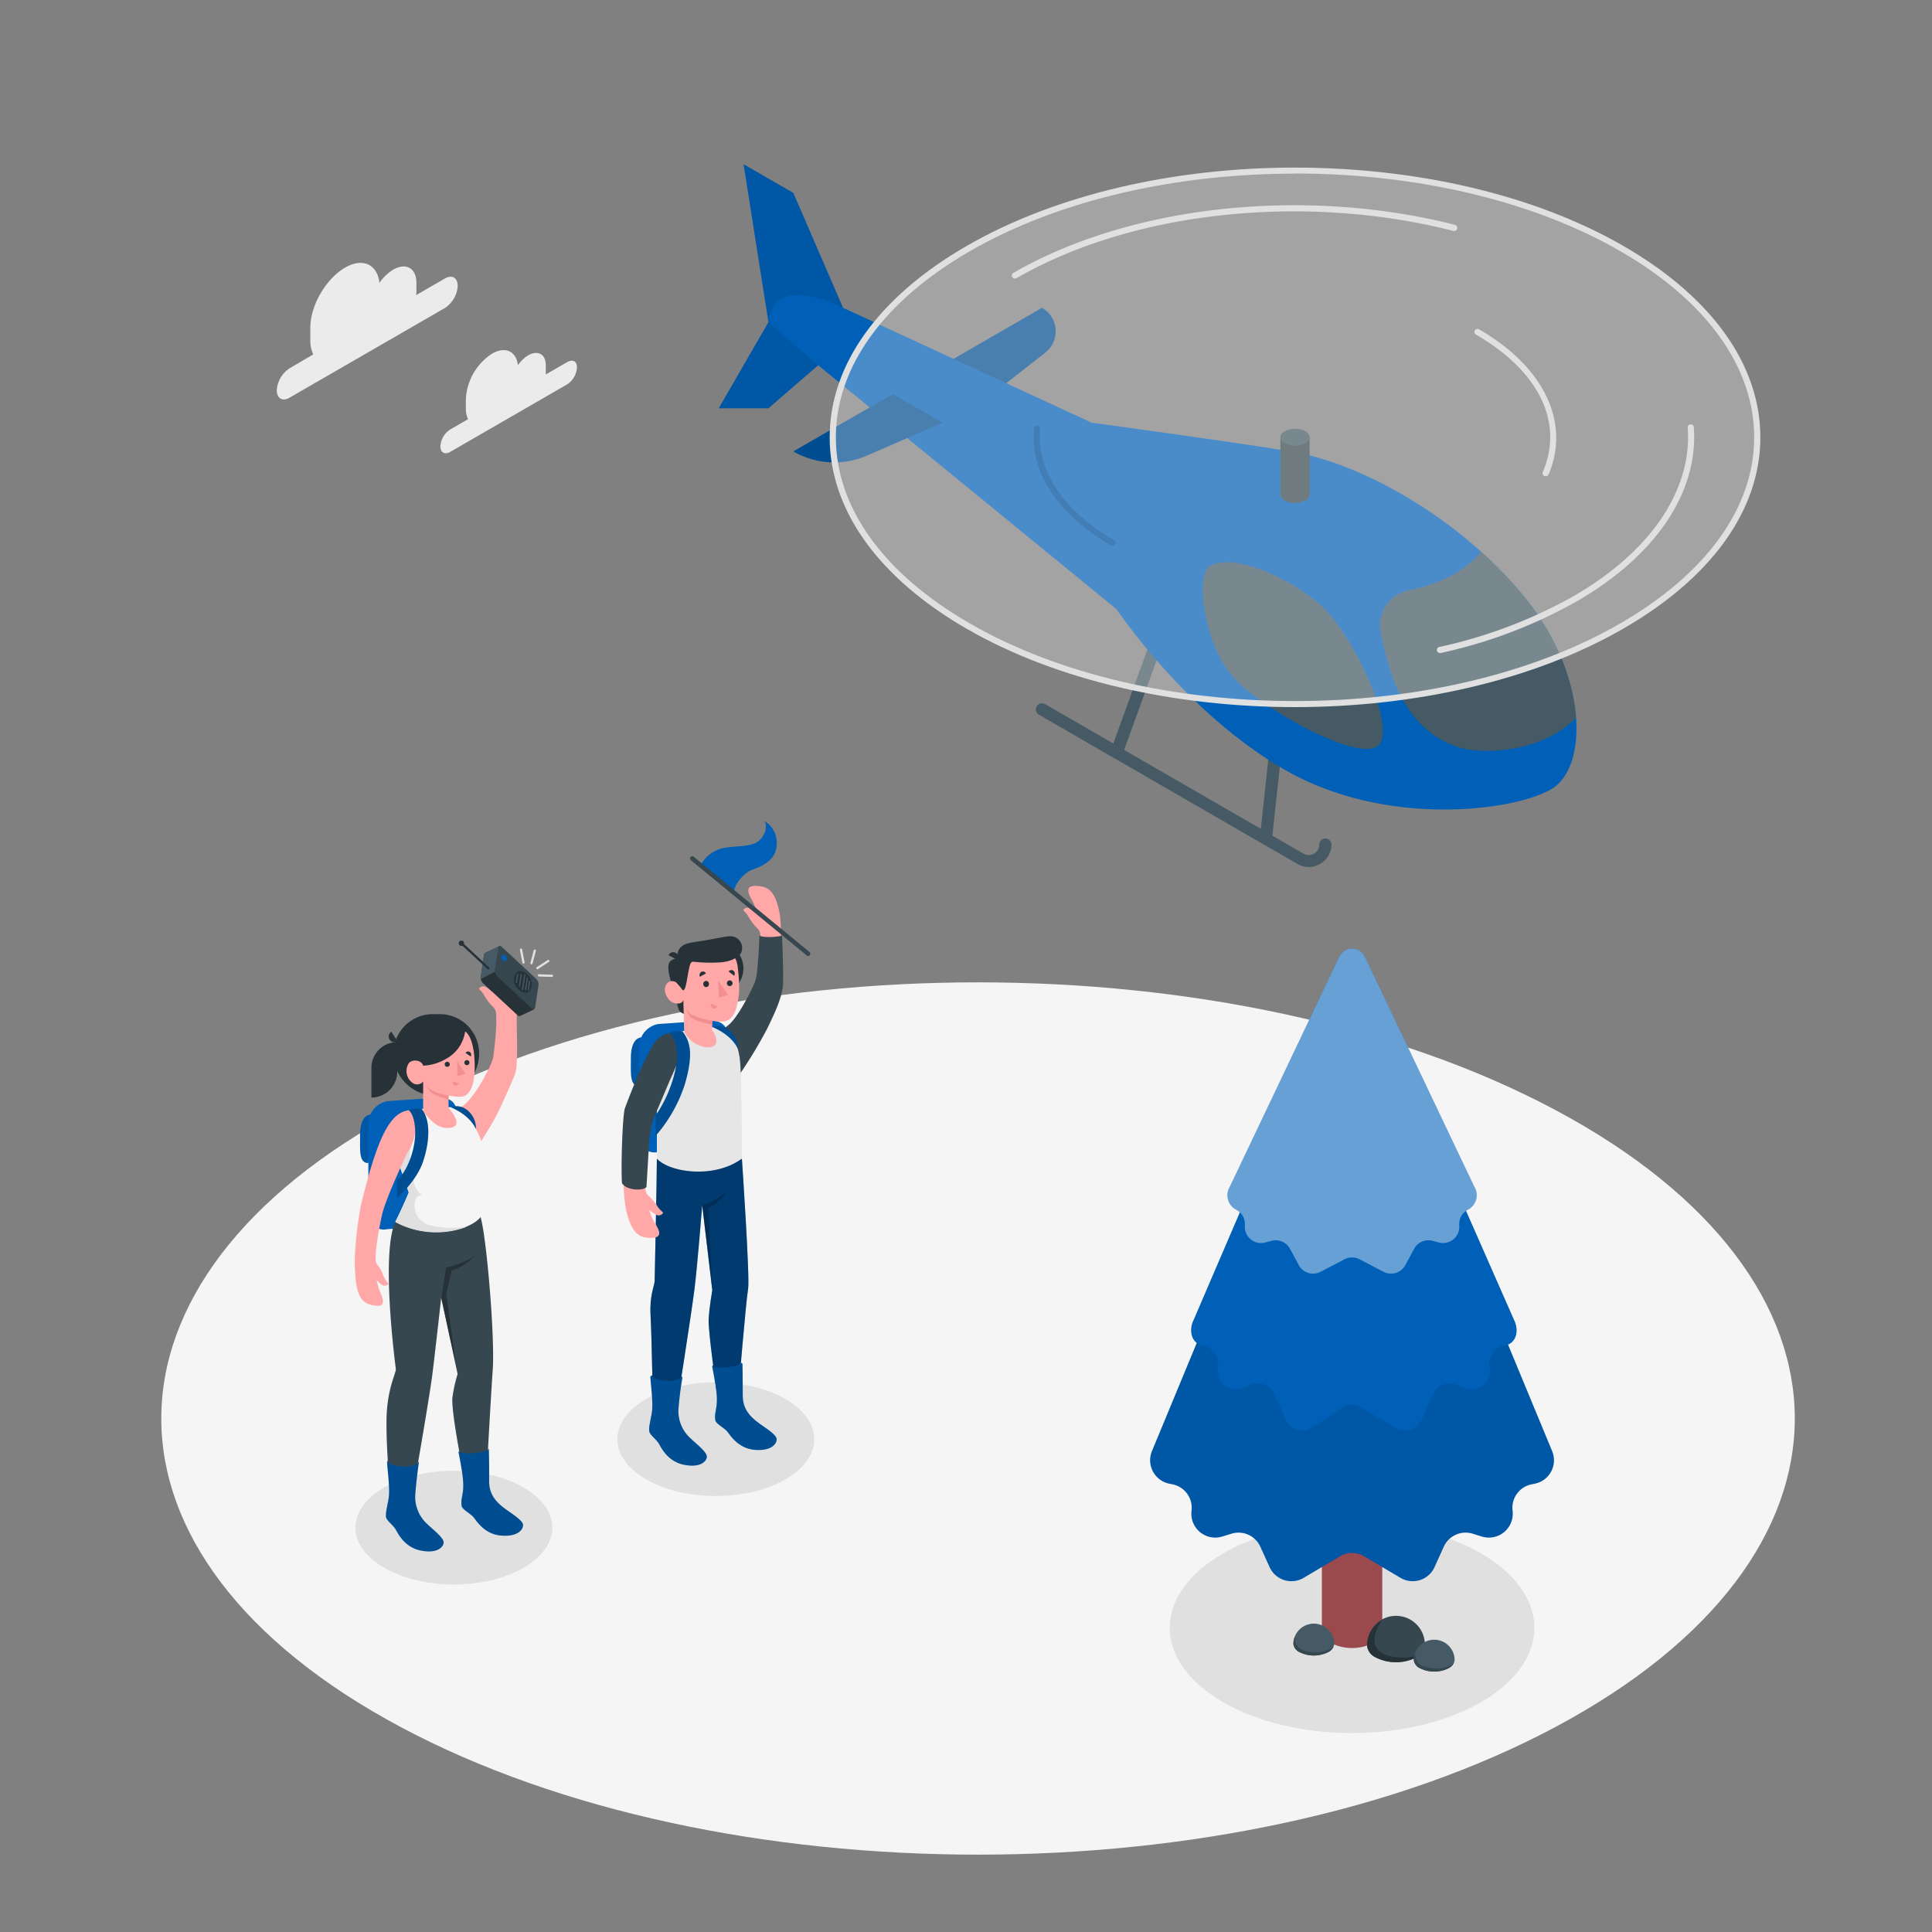 <svg xmlns="http://www.w3.org/2000/svg" viewBox="0 0 500 500"><rect x="0" y="0" width="500" height="500" fill="#808080" stroke="none"/><g id="freepik--Floor--inject-133"><path id="freepik--floor--inject-133" d="M103.65,446.93C186.19,491,320,491,402.57,446.93s82.55-115.56,0-159.64-216.38-44.08-298.92,0S21.1,402.85,103.65,446.93Z" style="fill:#f5f5f5"></path></g><g id="freepik--Shadows--inject-133"><ellipse id="freepik--Shadow--inject-133" cx="185.25" cy="372.46" rx="25.48" ry="14.71" style="fill:#e0e0e0"></ellipse><ellipse id="freepik--shadow--inject-133" cx="349.91" cy="421.27" rx="47.18" ry="27.24" style="fill:#e0e0e0"></ellipse><ellipse id="freepik--shadow--inject-133" cx="117.46" cy="395.35" rx="25.48" ry="14.71" style="fill:#e0e0e0"></ellipse></g><g id="freepik--Tree--inject-133"><g id="freepik--Pine--inject-133"><path d="M357.73,325.74V422a3.9,3.9,0,0,1-2.29,3.19,12.22,12.22,0,0,1-11.05,0A3.88,3.88,0,0,1,342.1,422V325.74Z" style="fill:#9a4a4d"></path><path d="M298.13,375.54l48.41-116.9h6.74l48.41,116.91a6.18,6.18,0,0,1-4.51,8.43l-.79.16a6.19,6.19,0,0,0-4.94,6.83h0a6.18,6.18,0,0,1-7.95,6.68l-2.39-.74a6.21,6.21,0,0,0-7.46,3.36l-2.4,5.31a6.2,6.2,0,0,1-8.79,2.77l-9.39-5.57a6.16,6.16,0,0,0-6.31,0l-9.39,5.57a6.2,6.2,0,0,1-8.79-2.77l-2.41-5.31a6.2,6.2,0,0,0-7.45-3.36l-2.4.74a6.18,6.18,0,0,1-7.95-6.68h0a6.19,6.19,0,0,0-4.93-6.83l-.8-.16A6.19,6.19,0,0,1,298.13,375.54Z" style="fill:#0060B7"></path><path d="M298.13,375.54l48.41-116.9h6.74l48.41,116.91a6.18,6.18,0,0,1-4.51,8.43l-.79.16a6.19,6.19,0,0,0-4.94,6.83h0a6.18,6.18,0,0,1-7.95,6.68l-2.39-.74a6.21,6.21,0,0,0-7.46,3.36l-2.4,5.31a6.2,6.2,0,0,1-8.79,2.77l-9.39-5.57a6.16,6.16,0,0,0-6.31,0l-9.39,5.57a6.2,6.2,0,0,1-8.79-2.77l-2.41-5.31a6.2,6.2,0,0,0-7.45-3.36l-2.4.74a6.18,6.18,0,0,1-7.95-6.68h0a6.19,6.19,0,0,0-4.93-6.83l-.8-.16A6.19,6.19,0,0,1,298.13,375.54Z" style="opacity:0.1"></path><path d="M308.93,341.55,346.54,254h6.74l38.55,87.58c1.39,2.82.6,6.17-2.5,6.68a4.68,4.68,0,0,0-3.89,5.16l.1.89a4.68,4.68,0,0,1-6.31,4.92l-2.39-.92a4.68,4.68,0,0,0-5.94,2.47l-3,6.66a4.68,4.68,0,0,1-6.66,2.12l-9-5.35a4.68,4.68,0,0,0-4.79,0l-8,5.35a4.68,4.68,0,0,1-6.67-2.11l-3-6.67a4.67,4.67,0,0,0-5.93-2.47l-2.4.92a4.68,4.68,0,0,1-6.31-4.92l.11-.89a4.68,4.68,0,0,0-3.89-5.16h0C308.33,347.72,307.54,344.36,308.93,341.55Z" style="fill:#0060B7"></path><path d="M318.3,307.1l28.27-59.43.22-.36a3.59,3.59,0,0,1,6.24,0l.23.37,28.27,59.42A4.22,4.22,0,0,1,380,313l-.21.12a4.22,4.22,0,0,0-2.14,4,4.21,4.21,0,0,1-5.27,4.44l-1.63-.44a4.22,4.22,0,0,0-4.79,2.09l-2.24,4.18a4.22,4.22,0,0,1-5.67,1.75l-6.19-3.24a4.2,4.2,0,0,0-3.9,0l-6.19,3.24a4.2,4.2,0,0,1-5.66-1.75l-2.25-4.18a4.22,4.22,0,0,0-4.78-2.09l-1.64.44a4.21,4.21,0,0,1-5.27-4.44h0a4.21,4.21,0,0,0-2.14-4l-.21-.12A4.21,4.21,0,0,1,318.3,307.1Z" style="fill:#0060B7"></path><path d="M318.3,307.1l28.27-59.43.22-.36a3.59,3.59,0,0,1,6.24,0l.23.37,28.27,59.42A4.22,4.22,0,0,1,380,313l-.21.12a4.22,4.22,0,0,0-2.14,4,4.21,4.21,0,0,1-5.27,4.44l-1.63-.44a4.22,4.22,0,0,0-4.79,2.09l-2.24,4.18a4.22,4.22,0,0,1-5.67,1.75l-6.19-3.24a4.2,4.2,0,0,0-3.9,0l-6.19,3.24a4.2,4.2,0,0,1-5.66-1.75l-2.25-4.18a4.22,4.22,0,0,0-4.78-2.09l-1.64.44a4.21,4.21,0,0,1-5.27-4.44h0a4.21,4.21,0,0,0-2.14-4l-.21-.12A4.21,4.21,0,0,1,318.3,307.1Z" style="fill:#fff;opacity:0.4"></path><path d="M353.82,425.65a7.47,7.47,0,0,1,14.94,0v.42a3.84,3.84,0,0,1-2.18,2.85,11.71,11.71,0,0,1-10.57,0,3.86,3.86,0,0,1-2.19-2.85v-.42Z" style="fill:#37474f"></path><path d="M356,428.92a3.86,3.86,0,0,1-2.19-2.85v-.42a7.47,7.47,0,0,1,3.89-6.34c0,.07-3.72,4.69-1,7.77,1.88,2.13,8.33,2.52,11.16.84a5.94,5.94,0,0,1-1.29,1A11.71,11.71,0,0,1,356,428.92Z" style="fill:#263238"></path><path d="M365.9,429.41a5.28,5.28,0,0,1,10.55,0v.3a2.71,2.71,0,0,1-1.54,2,8.26,8.26,0,0,1-7.47,0,2.73,2.73,0,0,1-1.54-2,1.13,1.13,0,0,1,0-.3Z" style="fill:#455a64"></path><path d="M367.44,431.72a2.73,2.73,0,0,1-1.54-2,1.13,1.13,0,0,1,0-.3,5.4,5.4,0,0,1,.35-1.75c-.13,2.26.95,3.64,4.28,4.06s5.51-1,5.8-1.5a3.1,3.1,0,0,1-1.42,1.5A8.26,8.26,0,0,1,367.44,431.72Z" style="fill:#37474f"></path><path d="M334.74,425.25a5.28,5.28,0,0,1,10.55,0,1.13,1.13,0,0,1,0,.3,2.71,2.71,0,0,1-1.54,2,8.3,8.3,0,0,1-7.46,0,2.72,2.72,0,0,1-1.55-2v-.3Z" style="fill:#455a64"></path><path d="M336.29,427.56a2.72,2.72,0,0,1-1.55-2v-.3a5.41,5.41,0,0,1,.36-1.75c-.13,2.26.94,3.64,4.27,4.06s5.52-1,5.8-1.5a3.1,3.1,0,0,1-1.42,1.5A8.3,8.3,0,0,1,336.29,427.56Z" style="fill:#37474f"></path></g></g><g id="freepik--Helicopter--inject-133"><path d="M243.93,94.52l25.74-14.86h0a7,7,0,0,1,.81,11.62L256.8,102Z" style="fill:#0060B7"></path><path d="M243.93,94.52l25.74-14.86h0a7,7,0,0,1,.81,11.62L256.8,102Z" style="opacity:0.2"></path><path d="M343,217a1.59,1.59,0,0,0-1.58,1.59,2.71,2.71,0,0,1-4.06,2.34l-8.07-4.66,2.16-20a1.58,1.58,0,0,0-3.15-.34l-2,18.57-35.37-20.42,9.77-27a1.58,1.58,0,1,0-3-1.08l-9.57,26.42-17.67-10.2a1.58,1.58,0,1,0-1.59,2.74l66.9,38.62a5.78,5.78,0,0,0,5.87,0,5.81,5.81,0,0,0,2.94-5.08A1.59,1.59,0,0,0,343,217Z" style="fill:#455a64"></path><path d="M218.18,79.66,205.31,49.93,192.44,42.5l6.43,40.88L186,105.67h12.87l12.87-11.15L289,157.7s17.86,26.85,43.72,41.65,58.81,10.63,68.69,4.93,9.54-30.06-7.28-50.3S352,119.75,334,116.82c-16.78-2.74-51.49-7.43-51.49-7.43Z" style="fill:#0060B7"></path><path d="M313,146.55c-3.62,2.26-1.5,19.9,5.95,28.45s32.57,22.35,37.69,18S350,164,342,156.81,319,142.83,313,146.55Z" style="fill:#455a64"></path><path d="M407.86,185.77c-.69-9.56-5-21.23-13.75-31.79a107.48,107.48,0,0,0-10.8-11.17c-2.74,3.42-8.24,7.79-18.82,10a9.15,9.15,0,0,0-7.18,10.6,71.54,71.54,0,0,0,3.8,13.63c4,9.76,10.72,15.21,18,16.76C385.2,195.11,399.33,194.48,407.86,185.77Z" style="fill:#455a64"></path><path d="M243.93,109.39l-19.57,8.51a21.19,21.19,0,0,1-19.05-1.08h0L231.05,102Z" style="fill:#0060B7"></path><path d="M243.93,109.39l-19.57,8.51a21.19,21.19,0,0,1-19.05-1.08h0L231.05,102Z" style="opacity:0.2"></path><path d="M338.93,113.16h-7.56V128h0a1.86,1.86,0,0,0,1.11,1.54,5.91,5.91,0,0,0,5.34,0,1.86,1.86,0,0,0,1.11-1.54h0Z" style="fill:#37474f"></path><path d="M332.48,114.7a5.91,5.91,0,0,0,5.34,0c1.48-.85,1.48-2.23,0-3.09a5.91,5.91,0,0,0-5.34,0C331,112.47,331,113.85,332.48,114.7Z" style="fill:#455a64"></path><ellipse cx="335.15" cy="113.16" rx="119.62" ry="69.06" style="fill:#f5f5f5;opacity:0.3"></ellipse><path d="M335.15,183c-30.78,0-61.55-6.76-85-20.29-22.85-13.2-35.43-30.78-35.43-49.53s12.58-36.32,35.43-49.52c46.86-27.05,123.1-27.05,170,0,22.85,13.19,35.43,30.77,35.43,49.52S443,149.49,420.13,162.68C396.71,176.2,365.92,183,335.15,183Zm0-138.07c-30.49,0-61,6.7-84.19,20.1-22.34,12.9-34.64,30-34.64,48.15s12.3,35.26,34.64,48.15c46.42,26.81,122,26.81,168.38,0,22.34-12.9,34.64-30,34.64-48.15S441.68,77.9,419.34,65C396.13,51.61,365.64,44.9,335.15,44.9Z" style="fill:#e0e0e0"></path><path d="M400,123.24a.81.81,0,0,1-.31-.06.79.79,0,0,1-.42-1c5.5-12.86-1-26.16-17.29-35.59a.79.79,0,0,1,.79-1.37c16.84,9.72,23.71,24.12,18,37.58A.8.8,0,0,1,400,123.24Z" style="fill:#e0e0e0"></path><g style="opacity:0.1"><path d="M287.88,141.24a.79.79,0,0,1-.39-.11c-13.72-7.92-21-18.93-19.87-30.22a.8.8,0,0,1,.87-.71.79.79,0,0,1,.71.86c-1,10.64,5.92,21.1,19.08,28.7a.79.79,0,0,1,.29,1.08A.81.81,0,0,1,287.88,141.24Z"></path></g><path d="M262.67,72.1a.79.79,0,0,1-.4-1.48c30.26-17.46,75.1-22.36,114.25-12.44a.78.78,0,0,1,.58,1,.79.79,0,0,1-1,.57C337.36,49.9,293,54.72,263.06,72A.7.7,0,0,1,262.67,72.1Z" style="fill:#e0e0e0"></path><path d="M372.66,169a.79.79,0,0,1-.18-1.56,124.47,124.47,0,0,0,34.76-13.16c19.94-11.52,30.71-27.41,29.54-43.6a.78.78,0,0,1,.73-.85.81.81,0,0,1,.85.74c1.22,16.82-9.84,33.25-30.33,45.08A125.83,125.83,0,0,1,372.83,169,.52.52,0,0,1,372.66,169Z" style="fill:#e0e0e0"></path><path d="M205.31,49.93,192.44,42.5l6.43,40.88c1.37-13.25,19.31-3.72,19.31-3.72Z" style="opacity:0.1"></path><polygon points="186 105.67 198.87 105.67 211.75 94.53 198.87 83.38 186 105.67" style="opacity:0.1"></polygon></g><g id="freepik--Clouds--inject-133"><g id="freepik--clouds--inject-133"><path d="M115.12,72.09l-7.41,4.28a8.18,8.18,0,0,0,.06-1V73.24c0-3.82-2.68-5.37-6-3.46a11.6,11.6,0,0,0-3.57,3.43c-.54-4.8-4.31-6.59-8.89-3.95-4.95,2.86-9,9.81-9,15.53V88a8.51,8.51,0,0,0,.76,3.72L75,95.28A7.36,7.36,0,0,0,71.63,101c0,2.11,1.49,3,3.32,1.91l40.17-23.19A7.33,7.33,0,0,0,118.45,74C118.45,71.89,117,71,115.12,72.09Z" style="fill:#ebebeb"></path><path d="M146.84,93.69l-5.59,3.22a6.12,6.12,0,0,0,0-.74V94.55c0-2.88-2-4-4.52-2.61a8.81,8.81,0,0,0-2.69,2.59c-.41-3.62-3.26-5-6.71-3a15,15,0,0,0-6.77,11.72v2.43a6.46,6.46,0,0,0,.57,2.8l-4.64,2.69a5.52,5.52,0,0,0-2.51,4.34c0,1.6,1.12,2.25,2.51,1.45l30.31-17.5a5.54,5.54,0,0,0,2.51-4.35C149.35,93.53,148.23,92.89,146.84,93.69Z" style="fill:#ebebeb"></path></g></g><g id="freepik--character-2--inject-133"><path d="M166.2,268.47c-1.54,0-2.93,1.39-2.93,5.4s-.32,7.21,2.14,7.21Z" style="fill:#0060B7"></path><path d="M166.2,268.47c-1.54,0-2.93,1.39-2.93,5.4s-.32,7.21,2.14,7.21Z" style="opacity:0.1"></path><path d="M170.29,298.15l13.1-.9a6.08,6.08,0,0,0,4.88-5.74V268.12c0-2.7-1.61-4.11-4.88-4l-13.1.9a6.07,6.07,0,0,0-4.88,5.74v23.39A4,4,0,0,0,170.29,298.15Z" style="fill:#0060B7"></path><g id="freepik--character-boy--inject-133"><circle cx="185.71" cy="250.62" r="6.69" style="fill:#263238"></circle><path d="M201.27,258.65c-.79,1.77-3.31,7.85-5.12,11s-3.48,5.78-5,8.12c-5.69-3-4.44-9-4.44-11.23,3.5-.6,8.12-10.09,8.59-11.2a11,11,0,0,0,.7-1.89c.16-.89,1.13-8.39.75-11.72a2.34,2.34,0,0,0-.81-1.53,14.69,14.69,0,0,1-2.4-3.24c-.64-1-1.27-1.29-1.13-1.53a1.32,1.32,0,0,1,1.76-.3,9.39,9.39,0,0,1,1.72,1.35,12.06,12.06,0,0,0-1.36-3.66c-1.47-2.62-1.31-4,2.47-3.42,2.37.39,4,2.17,4.88,7.7a48.57,48.57,0,0,1,.24,6c0,4.65.24,8.14,0,11.34A9.92,9.92,0,0,1,201.27,258.65Z" style="fill:#ffa8a7"></path><path d="M191.36,278.1a113,113,0,0,0,7.15-11.82c2.63-5.34,3.62-7.94,4.08-10.82.29-1.89-.2-13.28-.2-13.28s-3.66.73-5.86,0c0,0-.29,9.62-1.08,11.75s-4.41,9.28-6.84,11.28-2.9,1.64-2.9,1.64Z" style="fill:#37474f"></path><path d="M170,299.86c0,4.5-.58,31.76-.58,31.76-.11,1.3-1.32,3.69-1.06,8.66.36,6.75.61,24.36.61,24.36s2.89,2.7,6,.51c0,0,3.92-24.85,4.76-31.54.74-5.84,2-21.71,2-21.71l2.61,22s-.77,4.39-.94,7.49,2.08,18.7,2.08,18.7,2.87,1.79,5.6.33c0,0,2-24,2.52-26.79S192,299.86,192,299.86Z" style="fill:#0060B7"></path><path d="M170,299.86c0,4.5-.58,31.76-.58,31.76-.11,1.3-1.32,3.69-1.06,8.66.36,6.75.61,24.36.61,24.36s2.89,2.7,6,.51c0,0,3.92-24.85,4.76-31.54.74-5.84,2-21.71,2-21.71l2.61,22s-.77,4.39-.94,7.49,2.08,18.7,2.08,18.7,2.87,1.79,5.6.33c0,0,2-24,2.52-26.79S192,299.86,192,299.86Z" style="opacity:0.4"></path><path d="M174.53,267.32a5.15,5.15,0,0,0-4.14,3.95,16.82,16.82,0,0,0-.39,3.58v25c3.31,3.6,14.82,5.27,22,0,0,0,0-22.43-.57-26.06-.94-6.31-4.07-8.22-7.1-8l-7.27,1Z" style="fill:#e6e6e6"></path><path d="M174.15,255.38a56.7,56.7,0,0,0,1.52,5.93,2.3,2.3,0,0,0,1.33,1.07l-.08-3.58Z" style="fill:#263238"></path><path d="M175.51,248.08a2.51,2.51,0,0,0-2.08.73c-.89.91-.39,3.77.72,6.57l2,.23Z" style="fill:#263238"></path><path d="M176.8,255.61c-.41.25-1-.54-1.5-1.07a1.77,1.77,0,0,0-3,.49c-.84,1.76.73,4.09,2,4.5,2.24.7,2.57-.73,2.57-.73l.18,8.06a7.17,7.17,0,0,0,5.42,4.12c4,.54,3.15-2.73,1.85-4.33V264.2a14.45,14.45,0,0,0,3,.15c1.64-.25,2.68-1.55,3.18-3.33.8-2.86,1.1-5.17.42-10.79-.74-6.16-7.91-6.23-11.78-3.79S176.8,255.61,176.8,255.61Z" style="fill:#ffa8a7"></path><path d="M176.8,256.3c-.2,0-1-1.29-1.5-1.76-.7-.64.21-6.46.21-6.46a2.75,2.75,0,0,1,.68-2.94c1-1.07,2.58-1.18,5.34-1.62,1.45-.22,3.65-.63,5.09-.9,1.73-.32,3.16-.66,4.38.4a3.06,3.06,0,0,1,.85,3.43,3,3,0,0,1-.49.73,2.85,2.85,0,0,1-1.25.86s-.75.67-3.37,1a40.09,40.09,0,0,1-7.26-.14c-.76-.11-.92.63-1.33,2.64C177.79,253.3,177.49,256.29,176.8,256.3Z" style="fill:#263238"></path><path d="M175.51,248.53,173,247.21a1.36,1.36,0,0,1,1.87-.62A1.46,1.46,0,0,1,175.51,248.53Z" style="fill:#263238"></path><path d="M184.36,264.2a27.6,27.6,0,0,1-5-1.43,4.11,4.11,0,0,1-1.77-1.75,5.82,5.82,0,0,0,1,2.07c.94,1.2,5.72,2.08,5.72,2.08Z" style="fill:#f28f8f"></path><path d="M183.48,254.7a.75.75,0,0,1-.73.76.76.76,0,0,1-.74-.77.74.74,0,1,1,1.47,0Z" style="fill:#263238"></path><path d="M182.7,251.92l-1.57.87a1,1,0,0,1,.36-1.26A.88.88,0,0,1,182.7,251.92Z" style="fill:#263238"></path><path d="M184,259.78l1.68.63a.88.88,0,0,1-1.14.55A.94.94,0,0,1,184,259.78Z" style="fill:#f28f8f"></path><path d="M190,252.53l-1.43-1.1a.86.86,0,0,1,1.24-.2A1,1,0,0,1,190,252.53Z" style="fill:#263238"></path><path d="M189.6,254.49a.74.74,0,1,1-.74-.77A.75.75,0,0,1,189.6,254.49Z" style="fill:#263238"></path><polygon points="185.85 253.79 186.09 258.21 188.4 257.43 185.85 253.79" style="fill:#f28f8f"></polygon><path d="M181.73,311.9a17.49,17.49,0,0,0,6.56-3.76,13.58,13.58,0,0,1-5,4.57l1.08,21.21Z" style="opacity:0.2"></path></g><path d="M161.36,306.45a52,52,0,0,0,.61,6.39c1.2,5.5,2.95,7.19,5.35,7.45,3.83.4,3.91-1,2.28-3.58a12.45,12.45,0,0,1-1.58-3.6,9.74,9.74,0,0,0,1.8,1.26,1.32,1.32,0,0,0,1.75-.41c.13-.25-.52-.54-1.22-1.46a14.33,14.33,0,0,0-2.6-3.11,2.66,2.66,0,0,1-.72-1.62c-.17-.78.29-14.91,1.08-17.43l3.63-9.95c2.76-1.74,6-10.76,1.95-12.86-3.85.29-6.84,5.2-11.6,20.53C161.24,290.78,161.09,302.22,161.36,306.45Z" style="fill:#ffa8a7"></path><path d="M174.54,267.34a4.93,4.93,0,0,1,1.52,3.78c0,2.59-1.27,5.3-2.67,8.39-1,2.3-2.63,6.26-4.1,9.61A28.16,28.16,0,0,0,168,295.5l-.69,11.64c-.36.91-4.79,1.26-6.34-.91-.3-4.18.11-17.12.73-19.35,0,0,5.46-14.91,8.42-17.91A5.34,5.34,0,0,1,174.54,267.34Z" style="fill:#37474f"></path><path d="M168.32,356.41c.24,3.43.78,7,.34,9.41-.36,2-.86,3.92-.59,4.77s1.85,2,2.43,3,2.26,4.61,6.43,5.47,5.87-.74,6-2-2.91-3.51-4.52-5.1a9.45,9.45,0,0,1-2.8-7.63c.33-4.12,1-7.84,1-7.84s-.14-.29-.25-.36l-.07.4c-1.54,1.23-5.85,1.06-7.49-.29l0-.32S168.29,356.11,168.32,356.41Z" style="fill:#0060B7"></path><path d="M168.32,356.41c.24,3.43.78,7,.34,9.41-.36,2-.86,3.92-.59,4.77s1.85,2,2.43,3,2.26,4.61,6.43,5.47,5.87-.74,6-2-2.91-3.51-4.52-5.1a9.45,9.45,0,0,1-2.8-7.63c.33-4.12,1-7.84,1-7.84s-.14-.29-.25-.36l-.07.4c-1.54,1.23-5.85,1.06-7.49-.29l0-.32S168.29,356.11,168.32,356.41Z" style="opacity:0.2"></path><path d="M184.32,353.66c.63,3.38,1.36,6.92,1.19,9.37-.13,2-.68,3-.38,4.58.17.88,2.41,2,3.11,2.9s2.77,4.32,7,4.7,5.74-1.42,5.76-2.71-3.29-3.16-5.07-4.54-3.75-3.36-3.7-6.84c0-3.64-.08-8.19-.08-8.19s-.29-.24-.41-.31l0,.4c-1.48.69-5.28,1.28-7.11.66l-.05-.34S184.3,353.46,184.32,353.66Z" style="fill:#0060B7"></path><path d="M184.32,353.66c.63,3.38,1.36,6.92,1.19,9.37-.13,2-.68,3-.38,4.58.17.88,2.41,2,3.11,2.9s2.77,4.32,7,4.7,5.74-1.42,5.76-2.71-3.29-3.16-5.07-4.54-3.75-3.36-3.7-6.84c0-3.64-.08-8.19-.08-8.19s-.29-.24-.41-.31l0,.4c-1.48.69-5.28,1.28-7.11.66l-.05-.34S184.3,353.46,184.32,353.66Z" style="opacity:0.2"></path><path d="M173.18,267.37s1.74.88,2,4.84c.36,5.09-2.58,12.43-5.49,16.42v5.31a38.06,38.06,0,0,0,7.57-13.41c2.09-7.29,1.58-10.75-.63-13.59A6.09,6.09,0,0,0,173.18,267.37Z" style="fill:#0060B7"></path><g style="opacity:0.2"><path d="M173.18,267.37s1.74.88,2,4.84c.36,5.09-2.58,12.43-5.49,16.42v5.31a38.06,38.06,0,0,0,7.57-13.41c2.09-7.29,1.58-10.75-.63-13.59A6.09,6.09,0,0,0,173.18,267.37Z"></path></g><path d="M184.36,265.8s4.75,1.74,6.6,5.61a6,6,0,0,0-2.21-4.81A4.52,4.52,0,0,0,184.36,265.8Z" style="fill:#0060B7"></path><path d="M184.36,265.8s4.75,1.74,6.6,5.61a6,6,0,0,0-2.21-4.81A4.52,4.52,0,0,0,184.36,265.8Z" style="opacity:0.2"></path><path d="M181.32,223.91a8.71,8.71,0,0,1,6.3-4.51c4.49-.67,7.63-.12,9.49-2.55s.78-4.35.78-4.35a6.54,6.54,0,0,1,3.09,6.4c-.28,4.11-4.51,5.53-6.53,6.27-1.56.58-4.57,3.5-4.45,5.88Z" style="fill:#0060B7"></path><path d="M209.17,247.42a.58.58,0,0,1-.37-.13l-30-24.66a.58.58,0,0,1-.08-.82.58.58,0,0,1,.82-.08l29.95,24.65a.59.59,0,0,1,.08.83A.57.57,0,0,1,209.17,247.42Z" style="fill:#37474f"></path></g><g id="freepik--character-1--inject-133"><path d="M132.88,279c-.79,1.77-3.32,7.85-5.12,11s-3.48,5.79-5,8.13c-5.69-3-4.44-9-4.44-11.24,3.5-.59,8.12-10.08,8.59-11.2a11.32,11.32,0,0,0,.7-1.88c.16-.89,1.13-8.39.75-11.73a2.39,2.39,0,0,0-.81-1.53,13.67,13.67,0,0,1-2.4-3.24c-.64-1-1.28-1.28-1.13-1.52a1.31,1.31,0,0,1,1.76-.3,9.39,9.39,0,0,1,1.72,1.35,12.4,12.4,0,0,0-1.36-3.66c-1.48-2.62-1.31-4,2.47-3.42,2.37.39,4,2.17,4.88,7.7a50.52,50.52,0,0,1,.24,6c0,4.64.24,8.13,0,11.34A9.92,9.92,0,0,1,132.88,279Z" style="fill:#ffa8a7"></path><path d="M96.12,288.43c-1.54,0-2.93,1.39-2.93,5.4S92.88,301,95.33,301Z" style="fill:#0060B7"></path><path d="M96.12,288.43c-1.54,0-2.93,1.39-2.93,5.4S92.88,301,95.33,301Z" style="opacity:0.1"></path><path d="M100.21,318.11l13.11-.9a6.08,6.08,0,0,0,4.87-5.74V288.08c0-2.7-1.61-4.11-4.87-4l-13.11.9a6.07,6.07,0,0,0-4.88,5.74v23.39A4,4,0,0,0,100.21,318.11Z" style="fill:#0060B7"></path><g id="freepik--Character--inject-133"><path d="M112,262.46h1.81A10.18,10.18,0,0,1,124,272.63v0a10.92,10.92,0,0,1-10.92,10.92h-.34a10.92,10.92,0,0,1-10.92-10.92v0A10.18,10.18,0,0,1,112,262.46Z" style="fill:#263238"></path><path d="M102.31,316.18c-3.87,8.44.14,38.16.14,38.16-.12,1.37-1.69,4.06-2.27,10.09-.69,7.12,1.08,25,1.08,25a5.4,5.4,0,0,0,5,.2s4.75-26.93,5.64-34c.78-6.18,2.28-19.76,2.28-19.76l4.25,19.73a37.06,37.06,0,0,0-1.35,6.1c-.4,4.16,3.63,23.55,3.63,23.55a11.11,11.11,0,0,0,5,.15s1.42-25.73,1.8-30.74c.63-8.43-1.61-34.72-3.15-39.71Z" style="fill:#37474f"></path><path d="M114.22,335.86l1.25-7.84s5.31-1.1,7.71-3.36a13.71,13.71,0,0,1-6.27,4.17l-1.41,6L118,353.13Z" style="fill:#263238"></path><path d="M109.18,287h0c-5,.34-5.36,2.58-6.6,5.19a8.51,8.51,0,0,0-.23,6.39l3.45,10s-1.62,3.91-3.49,7.6c8.66,4.83,19.47,2.29,22.08-1.24.11-.74-.56-6.59-1-10.42,1.52-3.82,1.93-6.25,1.28-8.78a15.83,15.83,0,0,0-1.53-3.6c-1.93-3.6-5.08-5.73-6.59-5.61Z" style="fill:#f5f5f5"></path><path d="M101.3,267l1.5,2.41a1.37,1.37,0,0,1-2-.4A1.49,1.49,0,0,1,101.3,267Z" style="fill:#263238"></path><path d="M120.37,266.94c1.17.69,2.61,3.64,2.47,9.81-.12,5.23-1.82,6.52-2.67,6.9s-2.49.14-4.09-.12v3.14s2.21,2.56,2.07,4-3.19,1.78-5.25.37a13.32,13.32,0,0,1-3.08-3.08,1.69,1.69,0,0,1-.31-1V279.9a2,2,0,0,1-2.84.27,3.76,3.76,0,0,1-.81-5.11c1-1,3.24-.71,3.65.73a12.67,12.67,0,0,0,5.94-1.77A9.54,9.54,0,0,0,120.37,266.94Z" style="fill:#ffa8a7"></path><path d="M116.41,275.43a.66.66,0,1,1-.69-.65A.68.68,0,0,1,116.41,275.43Z" style="fill:#263238"></path><path d="M117.17,279.87l1.53.49a.78.78,0,0,1-1,.55A.86.86,0,0,1,117.17,279.87Z" style="fill:#f28f8f"></path><path d="M121.81,273.41l-1.33-.92a.78.78,0,0,1,1.1-.23A.85.85,0,0,1,121.81,273.41Z" style="fill:#263238"></path><path d="M121.5,275a.66.66,0,1,1-.69-.65A.67.67,0,0,1,121.5,275Z" style="fill:#263238"></path><polygon points="118.29 274.58 118.39 278.54 120.48 277.9 118.29 274.58" style="fill:#f28f8f"></polygon><path d="M116.08,283.53c-1.68-.22-5.14-1.22-5.68-2.59a3.57,3.57,0,0,0,1.21,1.75c1,.89,4.47,1.88,4.47,1.88Z" style="fill:#f28f8f"></path><path d="M111.34,317.12a5.24,5.24,0,0,1-3.9-6.38,2.12,2.12,0,0,1,.09-.27,1.7,1.7,0,0,1,1.75-1.17h0a5,5,0,0,1-2.16-3.22l-1.06-6.26a7.39,7.39,0,0,1,.27-3l-3.48-4-.65.45a8.68,8.68,0,0,0,.15,5.4l3.45,10s-1.62,3.91-3.49,7.6a22.35,22.35,0,0,0,18.5,1.22A25.15,25.15,0,0,1,111.34,317.12Z" style="fill:#e0e0e0"></path><path d="M93.44,311.72c4.5-18.38,7.82-24.51,13.29-24.44,1.59,1.9,1.15,7.66-1.37,11.16,0,0-5.62,11.85-6.52,16.07-.78,3.7-1.68,8.36-1.62,11.54a2.26,2.26,0,0,0,.63,1.51c1,1.12,1,2,1.69,3.24.52,1,1.09,1.33.93,1.54a1.25,1.25,0,0,1-1.69.13,6.53,6.53,0,0,1-1.28-1.23,13,13,0,0,0,1,3.41c1.15,2.6.87,3.93-2.64,3-2.2-.58-3.58-2.41-3.91-7.7a40.09,40.09,0,0,1-.06-5.85A102.42,102.42,0,0,1,93.44,311.72Z" style="fill:#ffa8a7"></path></g><path d="M96.12,284.05h0a6.68,6.68,0,0,0,6.68-6.67v-7.69h0a6.68,6.68,0,0,0-6.68,6.67Z" style="fill:#263238"></path><path d="M105.76,287.33s1.37.75,1.66,4.72c.37,5.09-2.06,11.19-4.69,13.43V310s5.1-4.24,6.82-9.57,1.85-10.54-.37-13.38A5.41,5.41,0,0,0,105.76,287.33Z" style="fill:#0060B7"></path><path d="M105.76,287.33s1.37.75,1.66,4.72c.37,5.09-2.06,11.19-4.69,13.43V310s5.1-4.24,6.82-9.57,1.85-10.54-.37-13.38A5.41,5.41,0,0,0,105.76,287.33Z" style="opacity:0.2"></path><path d="M116.58,286.53s4.74,1.74,6.59,5.61a6,6,0,0,0-2.21-4.81A4.5,4.5,0,0,0,116.58,286.53Z" style="fill:#0060B7"></path><path d="M116.58,286.53s4.74,1.74,6.59,5.61a6,6,0,0,0-2.21-4.81A4.5,4.5,0,0,0,116.58,286.53Z" style="opacity:0.2"></path><path d="M100.17,378.35c.23,3.43.82,7.25.37,9.66-.36,2-.86,3.93-.59,4.78s1.85,2,2.43,3,2.27,4.61,6.43,5.47,5.87-.74,6-2-2.91-3.52-4.52-5.1a9.49,9.49,0,0,1-2.8-7.64c.33-4.11.89-7.9.89-7.9s0-.22-.15-.3l-.07.4c-1.54,1.23-6.17,1.06-7.82-.29l0-.33S100.14,378.05,100.17,378.35Z" style="fill:#0060B7"></path><path d="M100.17,378.35c.23,3.43.82,7.25.37,9.66-.36,2-.86,3.93-.59,4.78s1.85,2,2.43,3,2.27,4.61,6.43,5.47,5.87-.74,6-2-2.91-3.52-4.52-5.1a9.49,9.49,0,0,1-2.8-7.64c.33-4.11.89-7.9.89-7.9s0-.22-.15-.3l-.07.4c-1.54,1.23-6.17,1.06-7.82-.29l0-.33S100.14,378.05,100.17,378.35Z" style="opacity:0.2"></path><path d="M118.68,375.85c.63,3.38,1.36,6.93,1.2,9.37-.14,2-.69,3-.39,4.59.17.87,2.41,2,3.11,2.9s2.77,4.32,7,4.69,5.75-1.41,5.77-2.7-3.3-3.16-5.08-4.55-3.75-3.35-3.7-6.84-.08-8.18-.08-8.18-.07-.2-.19-.27l0,.4c-1.48.69-5.54,1.23-7.37.62l-.06-.33S118.66,375.65,118.68,375.85Z" style="fill:#0060B7"></path><path d="M118.68,375.85c.63,3.38,1.36,6.93,1.2,9.37-.14,2-.69,3-.39,4.59.17.87,2.41,2,3.11,2.9s2.77,4.32,7,4.69,5.75-1.41,5.77-2.7-3.3-3.16-5.08-4.55-3.75-3.35-3.7-6.84-.08-8.18-.08-8.18-.07-.2-.19-.27l0,.4c-1.48.69-5.54,1.23-7.37.62l-.06-.33S118.66,375.65,118.68,375.85Z" style="opacity:0.2"></path><path d="M129.3,244.84l-3.75,1.78h0a.6.6,0,0,0-.27.46l-.86,5.73a2,2,0,0,0,.57,1.62l9,8.36a.54.54,0,0,0,.57.17h0l3.77-1.79-.36-.13s0,0,0,0l-2.27-4.24a2,2,0,0,0-.57-1.63c-1.77-1.64-4.09-8.2-5.86-9.84a.66.66,0,0,0-.17-.12Z" style="fill:#263238"></path><path d="M131.46,248.72a14.08,14.08,0,0,0-2.18-3.42.88.88,0,0,0-.17-.12l.16-.36-3.72,1.8h0a.6.6,0,0,0-.27.46l-.86,5.73a1.87,1.87,0,0,0,0,.62c2.28-1.2,6.66-3.6,6.66-3.6S131.26,249.39,131.46,248.72Z" style="fill:#455a64"></path><path d="M137.65,261l-9-8.36a2.06,2.06,0,0,1-.57-1.62l.87-5.72c.08-.54.46-.67.85-.3l9,8.35a2.09,2.09,0,0,1,.56,1.63l-.86,5.72C138.43,261.24,138.05,261.38,137.65,261Z" style="fill:#37474f"></path><path d="M134.31,256.15l-.42-.39a3.21,3.21,0,0,1-.89-2.55h0c.31-2,1.8-2.56,3.31-1.15l.41.38a3.27,3.27,0,0,1,.9,2.55h0C137.31,257,135.82,257.55,134.31,256.15Z" style="fill:#263238"></path><path d="M136.71,256.28h0a.16.16,0,0,1-.13-.17l.33-2.17a.16.16,0,0,1,.17-.13.15.15,0,0,1,.12.17l-.33,2.18A.14.14,0,0,1,136.71,256.28Z" style="fill:#455a64"></path><path d="M136,256.25h0a.15.15,0,0,1-.13-.16l.46-3a.14.14,0,0,1,.16-.12.14.14,0,0,1,.12.17l-.45,3A.14.14,0,0,1,136,256.25Z" style="fill:#455a64"></path><path d="M135.21,256.23h0a.16.16,0,0,1-.13-.17l.58-3.83a.15.15,0,1,1,.29.05l-.58,3.82A.14.14,0,0,1,135.21,256.23Z" style="fill:#455a64"></path><path d="M134.42,255.33h0a.16.16,0,0,1-.13-.17l.46-3a.14.14,0,0,1,.16-.12.15.15,0,0,1,.13.16l-.46,3A.14.14,0,0,1,134.42,255.33Z" style="fill:#455a64"></path><path d="M133.63,254.43h0a.14.14,0,0,1-.12-.17l.33-2.17a.14.14,0,1,1,.28,0l-.32,2.18A.16.16,0,0,1,133.63,254.43Z" style="fill:#455a64"></path><path d="M130.07,248.5h0a1,1,0,0,1-.28-.81h0c.09-.65.57-.82,1.05-.37,0,0,0,0,0,0a1,1,0,0,1,.28.81h0C131,248.78,130.55,249,130.07,248.5Z" style="fill:#0060B7"></path><path d="M126.35,250.85a.26.26,0,0,1-.2-.08l-6.94-6.45a.29.29,0,0,1,0-.41.3.3,0,0,1,.42,0l6.94,6.44a.31.31,0,0,1,0,.42A.3.3,0,0,1,126.35,250.85Z" style="fill:#263238"></path><circle cx="119.41" cy="244.11" r="0.69" style="fill:#263238"></circle><path d="M135.5,249.38a.29.29,0,0,1-.31-.24l-.63-3.31a.3.3,0,0,1,.23-.35.3.3,0,0,1,.34.24l.63,3.31a.29.29,0,0,1-.23.34Z" style="fill:#e0e0e0"></path><path d="M142.82,252.83h0l-3.37-.11a.3.3,0,0,1-.28-.31.29.29,0,0,1,.3-.28l3.37.12a.3.3,0,0,1,.29.3A.29.29,0,0,1,142.82,252.83Z" style="fill:#e0e0e0"></path><path d="M137.57,249.56a.21.21,0,0,1-.11,0,.29.29,0,0,1-.2-.35l.87-3.26a.29.29,0,1,1,.56.15l-.87,3.26A.28.28,0,0,1,137.57,249.56Z" style="fill:#e0e0e0"></path><path d="M139.1,250.83a.32.32,0,0,1-.28-.13.3.3,0,0,1,.09-.4l2.83-1.84a.29.29,0,0,1,.41.09.3.3,0,0,1-.09.4l-2.83,1.84A.33.33,0,0,1,139.1,250.83Z" style="fill:#e0e0e0"></path></g></svg>